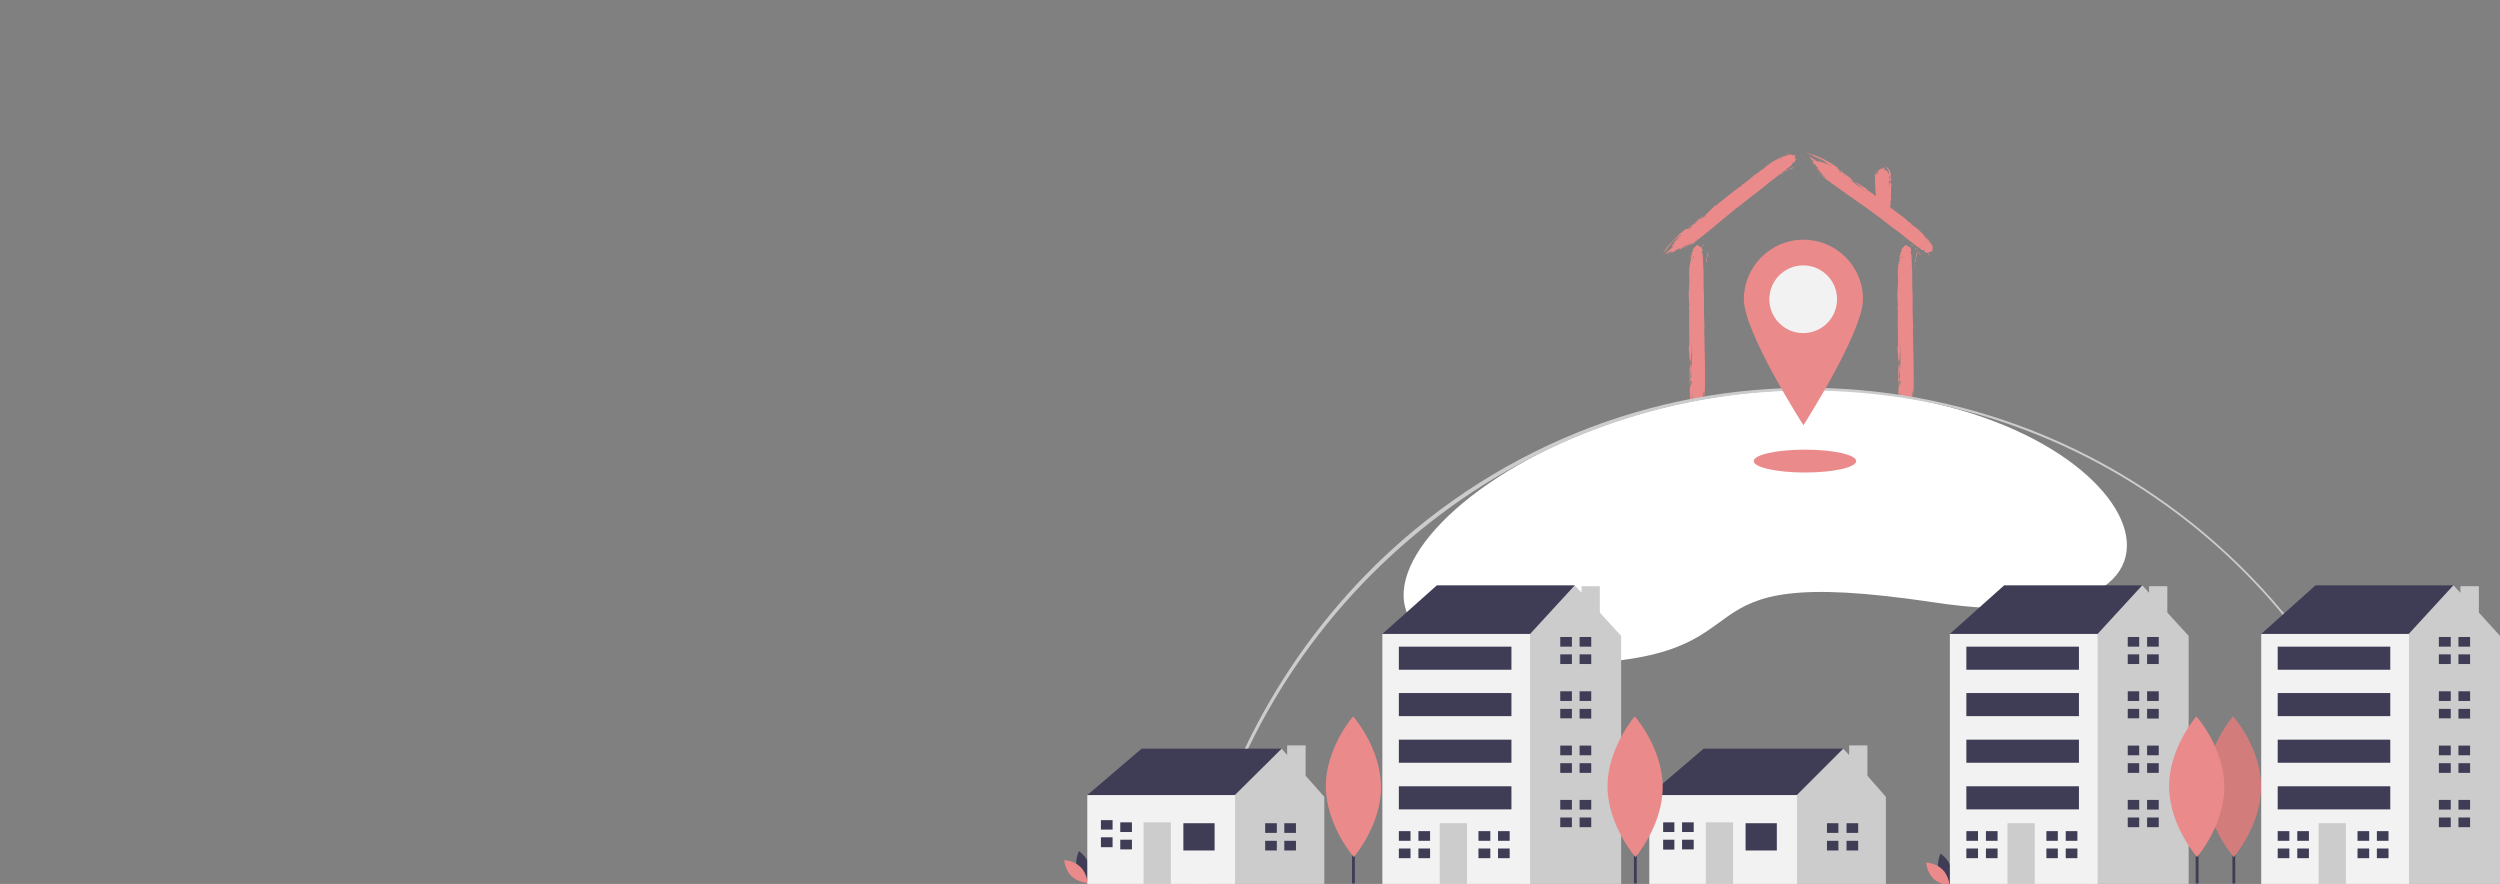 <?xml version="1.0" encoding="utf-8"?>
<!-- Generator: Adobe Illustrator 19.0.0, SVG Export Plug-In . SVG Version: 6.00 Build 0)  -->
<svg version="1.1" id="a8904fed-7223-4ff2-9071-b444910320a0"
	 xmlns="http://www.w3.org/2000/svg" xmlns:xlink="http://www.w3.org/1999/xlink" x="0px" y="0px" viewBox="319 50 1137 402"
	 style="enable-background:new 319 50 1137 402;" xml:space="preserve">
<rect x="319" y="50" width="1137" height="402" fill="#808080" stroke="none"/>
<style type="text/css">
	.st0{fill:#EA8A8A;}
	.st1{fill:#FFFFFF;}
	.st2{fill:#CCCCCC;}
	.st3{fill:#3F3D56;}
	.st4{opacity:0.1;enable-background:new    ;}
	.st5{fill:#F2F2F2;}
	.st6{fill:none;stroke:#000000;stroke-miterlimit:10;}
</style>
<g>
	<g>
		<g>
			<path class="st0" d="M1189,233.1c0.2-0.1,0.2-0.4,0.2-0.5C1188.9,232.5,1189.2,232.9,1189,233.1z M1188.9,161.6
				c-0.1,0.2-0.1,0.3-0.3,0.3c-0.2-0.2-0.2-0.4-0.3-0.7C1188.6,161,1188.5,161.6,1188.9,161.6z M1188.5,234.5
				c-0.2,0.1-0.1,0.5-0.3,0.5c0.2-0.3,0.1-0.6,0.2-0.8C1188.5,234.2,1188.5,234.5,1188.5,234.5z M1187.4,241.6
				c0.2,0.6-0.2,1.4-0.2,1.9C1187.1,242.9,1187.4,242.3,1187.4,241.6z M1187.1,244.9c-0.2-0.5,0-1.8,0-0.6
				C1187.1,244.4,1187.1,244.7,1187.1,244.9z M1185.4,237.1c0.2,0.1,0.1,0.7,0,0.8C1185.3,237.7,1185.3,237.5,1185.4,237.1z
				 M1185.3,240.2c-0.2,0.1-0.2-0.2-0.2-0.5C1185.2,239.9,1185.3,240,1185.3,240.2z M1185,235.3c-0.2,0,0.1-0.5-0.2-0.5
				C1185,234.4,1185.1,235.2,1185,235.3z M1183.1,223.6c-0.3-0.1-0.2-0.9-0.1-1.1C1183.1,222.8,1183.2,223.2,1183.1,223.6z
				 M1191.1,176.6c-0.2-0.2-0.1-0.5-0.2-0.8C1191,176,1191.1,176.2,1191.1,176.6z M1190,168.5L1190,168.5c-0.2,1.5-0.1,3.6-0.2,4.7
				c0-2.2-0.1-4.4,0.4-6c0.2-0.9,0.7-1.7,0.2-2.6c0.2,0.1,0.5,0.5,0.5,0.7c0.2,0.9-0.7,1.8-0.7,2.7c0,0.5,0.2,0.6,0.2,1.2
				C1190.1,169,1190.1,168.8,1190,168.5z M1188.5,234c-0.3,0-0.1-0.4-0.1-0.5c-0.1,0.2-0.3,0.2-0.2,0.5c-0.1-0.2-0.2-0.2-0.2-0.4
				c-0.4,0.9-0.2,1.2-0.3,1.9c-0.1,0-0.1-0.2-0.2-0.2c-0.2,0.6-0.2,1.7-0.1,2.6c-0.2,0-0.2-0.2-0.2-0.5c-0.2,0.1-0.1,0.9-0.3,0.5
				c0,0.6,0.2,0.5,0.1,1.2c-0.2-0.6-0.3-0.8-0.3-1.6c-0.1,0.1-0.1,0.3-0.2,0.5c-0.2-0.2,0.1-0.4,0-0.6c-0.3,1.1-0.3,2.3-0.3,3.6
				c-0.1-0.4-0.2-1.1-0.2-1.8c-0.2,0.5-0.2,1.2-0.2,1.7c-0.2-0.5-0.2,0.1-0.2,0.4c-0.1-2.9-0.2-3.8-0.3-7c0,0.5-0.1,0.9,0,1.4
				c0,0.2-0.2,0.3-0.2,0.1c-0.1,0.1,0.2,0.5-0.1,0.5c-0.5-0.4-0.2-1.6-0.5-2.3c-0.1,0.1-0.1,0.3-0.3,0.2c0,0.4,0.3-0.2,0.2,0.5
				c-0.5-0.5-0.2-1.3-0.3-1.7c0-0.5-0.2-0.9-0.1-1.6c-0.3,0.4-0.1,1.4-0.2,2c-0.1,0.2-0.1-0.1-0.1-0.2c-0.1-1.2-0.2-3.3-0.2-4.4
				c-0.3,0.5-0.1,1-0.1,1.8c-0.1,0-0.1-0.2-0.1-0.3c-0.2,1.2,0,3.6,0.2,5.1c0.1,0.5,0.2,0.8,0.3,1.2c0,0.4,0,1.3,0.3,1.6
				c-0.2,0.5,0,0.8,0.2,1.2c-0.2,0-0.2-0.2-0.2,0c-0.1,0.3,0.2,0.2,0.3,0.3c-0.1,0.2-0.3,0.5-0.1,0.7c-0.3-0.1,0,0.6,0.1,1.2
				c0.1-0.2,0.1-0.5,0.2-0.6c0.2,0.9,0,1.6,0,2.7c-0.2-0.6,0-1.7,0-2.5c-0.2,0.1-0.2,0.6-0.2,1c-1.3-3.9-2.1-11-2-16.2
				c0.4,0,0.5-1.1,0.5-1.8c0.2,0.2,0.2,0.1,0.4,0.3c-0.1,0.2,0.1,0.5,0,0.9c0.2-0.4,0-1.6,0.1-2.3c-0.2,0,0,0.3-0.1,0.5
				s-0.1-0.7-0.2-0.9c-0.2,0.6-0.1,0.9-0.1,1.5c-0.4-0.2,0.1-1.7-0.2-2.3c0.1-0.3,0.2,0.1,0.2,0.3c0.1-0.9,0.2-1.8,0.1-2.6
				c-0.1,0.3-0.1,1.1-0.1,1.9c-0.3-0.5,0.1-1.6-0.1-2.6c0.2-0.1,0.2,0.2,0.2,0.5c0.2-0.2,0-0.6-0.2-0.6c0.1-0.3,0.1-0.6-0.1-0.9
				c0.2,1.4-0.4,2.8-0.2,4.1c0.1,0,0.1-0.2,0.1-0.4c0.2,0.2,0,1,0.1,1.7c-0.1-0.1-0.1-0.2-0.2-0.3c-0.2,0.5,0.1,1.6-0.2,2.3
				c-0.1-3.4-0.2-6.8,0.2-10.2c0.3,0.5,0.1,1.6,0.3,2.3c0.1-0.3,0.1-1.5,0.1-1.9c0.3,0.5-0.1,1.8,0.2,2.7c0.2-4.1,0.2-7.6-0.1-12.1
				c-0.1,1.8,0.1,3,0.1,4.5c-0.1-0.1-0.2-0.2-0.2-0.3c-0.1,0.9,0.1,2.9-0.1,3.9c-0.2-0.1,0-0.5-0.1-0.7c-0.1,0.5-0.2,0.9-0.2,1.6
				c-0.4-2.3-0.4-4.8-0.7-7.3c0.1-0.1,0.1-0.3,0.3-0.2c0.1-5.6-0.3-11.5,0-16.4c0-0.2-0.2-0.2-0.2-0.4c0.4-2.8-0.4-6.2,0.1-9.5
				c0.2-0.9-0.2-2,0.2-2.8c-0.2-2.6-0.4-6.7,0.3-8.7v-0.7c0.2-0.2,0.3-0.3,0.4-0.5c-0.3-0.5,0-1.2,0.2-1.9c-0.1-0.2-0.2-0.2-0.3-0.2
				c0.2,0.4,0,0.2,0,0.8c-0.1,0.1-0.1-0.7-0.2-1c0.2,0.2,0.4-0.2,0.4,0.2c0.2-0.5,0.3-1.2,0.2-2c0.2,0.1,0,0.2,0.2,0.4
				c0.2-0.5,0.5-0.8,0.2-1.5c0.5,0.2,0.5-1.3,1.2-1c0.2,0,0-0.3,0.1-0.5c0.3,0.2,0.5-0.7,1.1-0.5c0,0.6,1,0.6,1.4,1.1
				c0.2-0.1-0.2-0.5,0.2-0.4c-0.1,0.5,0.4,1,0.5,1.5c0.1,0.5-0.2,0.7-0.3,1.1c0.3,0.9,0.6,1.3,0.5,2.3c0,0.2-0.1,0.5-0.1,0.6
				s0.2,0.3,0.2,0.3c0,0.1-0.2,0.3-0.2,0.5c0,0.3,0.3,0.5,0.3,0.7c0,0.2-0.2,0.5-0.2,0.7c0,0.5,0.2,1.1,0.2,1.7
				c0.2,3.4,0,7.7,0.2,11.5c0.1,1,0.1,2.2,0.1,3.2c-0.1,4.2,0,8.4,0.2,12.7c0,0.2-0.1,1-0.1,1.6c0.2,8.1,0.5,18.8,0.3,27.7
				c-0.2,0.1-0.1,0.3-0.2,0.1c0,0.2,0.1,0.2,0.2,0.2c-0.1,0.5-0.2,0.5-0.2,0.9c-0.2,1-0.2,2.7-0.6,3.2c0.2-1.6,0.5-3.4,0.5-5
				c-0.5,1-0.3,2.8-0.9,3.6c0.2,0.5-0.2,0.9,0.1,1.2C1188.3,232.2,1188.7,233.5,1188.5,234z M1186.1,240v-0.9
				C1185.9,238.9,1186.1,240,1186.1,240z M1185.4,235c0.2,0.3-0.1,0.5,0.2,0.5C1185.5,235.3,1185.7,235,1185.4,235z M1189.8,224.7
				c0-0.5-0.2-0.5,0-0.7C1189.5,223.9,1189.6,224.7,1189.8,224.7z M1189.8,225.8c-0.1-0.2,0.1-0.5-0.1-0.6
				C1189.6,225.2,1189.6,225.7,1189.8,225.8z M1184,166.2c0,0.5-0.3,1.3,0.2,1.4C1184.1,167,1184.1,166.5,1184,166.2z M1188.4,235.3
				c0.1,0.2-0.2,0.2,0,0.5c-0.2,0.1-0.1-0.4-0.2-0.5C1188.4,235.4,1188.4,235.4,1188.4,235.3z M1187.8,236.8L1187.8,236.8
				c-0.2-0.1-0.2-0.5-0.2-0.7C1187.9,236.1,1187.5,236.7,1187.8,236.8z M1185.5,239.3c-0.2-0.1,0-0.5-0.2-0.6
				C1185.5,238.5,1185.5,239.1,1185.5,239.3z M1184.6,162.5c0.1,0.2-0.3,1-0.5,0.9C1184.2,163.1,1184.5,162.8,1184.6,162.5z"/>
		</g>
	</g>
	<g>
		<g>
			<path class="st0" d="M1172.3,127.8c-0.2,0-0.2,0.1-0.2,0.2C1172.4,128,1172.2,127.9,1172.3,127.8z M1171.9,146.1
				c0.1,0,0.1-0.1,0.3-0.1c0.2,0.1,0.2,0.1,0.3,0.2C1172.1,146.3,1172.3,146.1,1171.9,146.1z M1172.8,127.5c0.2,0,0.1-0.2,0.3-0.2
				C1172.9,127.4,1173,127.5,1172.8,127.5C1172.8,127.6,1172.9,127.5,1172.8,127.5z M1174.1,125.7c-0.2-0.2,0.2-0.4,0.2-0.5
				C1174.4,125.4,1174.1,125.5,1174.1,125.7z M1174.4,124.8c0.2,0.2,0,0.5,0,0.2C1174.4,124.9,1174.4,124.8,1174.4,124.8z
				 M1176.1,126.9c-0.2,0-0.1-0.2,0-0.2C1176.4,126.8,1176.2,126.9,1176.1,126.9z M1176.4,126.1c0.2,0,0.2,0.1,0.2,0.2
				C1176.4,126.2,1176.4,126.2,1176.4,126.1z M1176.6,127.3c0.2,0-0.1,0.2,0.2,0.2C1176.6,127.6,1176.5,127.4,1176.6,127.3z
				 M1178.5,130.4c0.3,0,0.2,0.2,0.1,0.3C1178.5,130.6,1178.4,130.5,1178.5,130.4z M1169.6,142.1c0.2,0.1,0.1,0.2,0.2,0.2
				C1169.7,142.3,1169.6,142.3,1169.6,142.1z M1170.7,144.2C1170.8,144.2,1170.8,144.2,1170.7,144.2c0.2-0.4,0.1-0.9,0.3-1.2
				c0,0.5,0.1,1.1-0.5,1.6c-0.2,0.2-0.8,0.5-0.2,0.6c-0.2,0-0.5-0.2-0.5-0.2c-0.2-0.2,0.8-0.5,0.8-0.6s-0.2-0.2-0.2-0.3
				C1170.6,144.1,1170.6,144.1,1170.7,144.2z M1172.8,127.6c0.3,0,0.1,0.1,0.1,0.2c0.1,0,0.3-0.1,0.2-0.2c0.1,0.1,0.2,0.1,0.2,0.1
				c0.4-0.2,0.2-0.3,0.3-0.5c0.1,0,0.1,0.1,0.2,0.1c0.2-0.2,0.2-0.5,0.1-0.6c0.2,0,0.2,0.1,0.2,0.2c0.2,0,0.1-0.2,0.3-0.1
				c0-0.2-0.2-0.2-0.1-0.3c0.2,0.2,0.3,0.2,0.3,0.4c0.1,0,0.1-0.1,0.2-0.1c0.2,0.1-0.1,0.1,0,0.2c0.3-0.3,0.3-0.5,0.4-0.9
				c0.1,0.1,0.2,0.3,0.2,0.5c0.2-0.1,0.2-0.3,0.2-0.5c0.2,0.2,0.2,0,0.2-0.1c0.1,0.7,0.2,1,0.2,1.8c0-0.2,0.1-0.2,0-0.4
				c0-0.1,0.2-0.1,0.2,0c0.1,0-0.2-0.2,0.1-0.2c0.5,0.1,0.2,0.5,0.5,0.5c0.1,0,0.1-0.1,0.3,0c0-0.1-0.3,0-0.2-0.2
				c0.5,0.2,0.2,0.3,0.3,0.5c0,0.2,0.2,0.2,0.1,0.5c0.3-0.1,0.1-0.4,0.2-0.5c0.1,0,0.1,0,0.1,0.1c0.1,0.3,0.2,0.9,0.2,1.1
				c0.3-0.1,0.1-0.3,0.1-0.5c0.1,0,0.1,0.1,0.1,0.1c0.2-0.3,0-0.9-0.2-1.3c-0.1-0.2-0.2-0.2-0.3-0.3c0-0.1,0-0.3-0.3-0.5
				c0.2-0.2,0-0.2-0.2-0.3c0.2,0,0.2,0.1,0.2,0c0.1-0.1-0.2-0.1-0.3-0.1c0.1,0,0.3-0.2,0.1-0.2c0.3,0,0-0.2-0.1-0.3
				c-0.1,0.1-0.1,0.2-0.2,0.2c-0.2-0.2,0-0.5,0-0.6c0.2,0.2,0,0.5,0,0.6c0.2,0,0.2-0.2,0.2-0.2c1.4,1,2.2,2.9,2,4.2
				c-0.4,0-0.5,0.3-0.5,0.5c-0.2-0.1-0.2,0-0.4-0.1c0.1,0-0.1-0.2,0-0.2c-0.2,0.1,0,0.5-0.1,0.5c0.2,0,0-0.1,0.1-0.1
				c0.1,0,0.1,0.2,0.2,0.2c0.2-0.2,0.1-0.2,0.1-0.4c0.4,0.1-0.1,0.5,0.2,0.5c-0.1,0.1-0.2,0-0.2-0.1c-0.1,0.2-0.2,0.5-0.1,0.6
				c0.1-0.1,0.1-0.3,0.1-0.5c0.3,0.2-0.1,0.5,0.1,0.6c-0.2,0-0.2-0.1-0.2-0.2c-0.2,0.1,0,0.2,0.2,0.2c-0.1,0.1-0.1,0.2,0.1,0.2
				c-0.2-0.4,0.5-0.7,0.3-1c-0.1,0-0.1,0.1-0.1,0.1c-0.2-0.1,0-0.3-0.1-0.5c0.1,0,0.1,0.1,0.2,0.1c0.2-0.2-0.1-0.5,0.2-0.5
				c0.1,0.9,0.2,1.7-0.2,2.7c-0.3-0.2-0.1-0.5-0.3-0.5c-0.1,0.1-0.1,0.4-0.1,0.5c-0.3-0.2,0.1-0.5-0.2-0.6c-0.2,1-0.2,1.9,0,3
				c0.1-0.5-0.1-0.8-0.1-1.2c0.1,0,0.2,0.1,0.2,0.1c0.1-0.2-0.1-0.7,0.1-1c0.2,0,0,0.2,0.1,0.2c0.1-0.1,0.2-0.2,0.2-0.4
				c0.4,0.5,0.4,1.3,0.7,1.9c-0.1,0-0.1,0.1-0.3,0c-0.2,1.5,0.2,2.9-0.2,4.1c0,0.1,0.2,0.1,0.2,0.1c-0.5,0.7,0.4,1.6-0.2,2.4
				c-0.2,0.2,0.2,0.5-0.2,0.7c0.2,0.6,0.4,1.7-0.4,2.2v0.2c-0.2,0.1-0.3,0.1-0.4,0.2c0.3,0.2,0,0.3-0.2,0.5c0.3,0,0.4,0,0.5,0
				c-0.2-0.1,0-0.1,0-0.2c0.1,0,0.1,0.2,0.2,0.3c-0.2-0.1-0.4,0.1-0.4,0c-0.2,0.2-0.3,0.3-0.2,0.5c-0.2,0,0-0.1-0.2-0.1
				c-0.2,0.2-0.5,0.2-0.2,0.4c-0.5-0.1-0.5,0.3-1.3,0.2c-0.2,0,0,0.1-0.1,0.1c-0.3-0.1-0.5,0.2-1.2,0.1c0-0.2-1.1-0.2-1.5-0.3
				c-0.2,0,0.2,0.2-0.2,0.1c0.1-0.2-0.4-0.3-0.5-0.4c-0.1-0.2,0.2-0.2,0.3-0.3c-0.3-0.2-0.6-0.4-0.5-0.5c0-0.1,0.1-0.1,0.1-0.2
				c0-0.1-0.2-0.1-0.2-0.1l0.2-0.1c0-0.1-0.3-0.2-0.3-0.2c0-0.1,0.2-0.2,0.2-0.2c0-0.2-0.2-0.3-0.2-0.5c-0.2-0.9,0.1-2-0.1-2.9
				c-0.1-0.3-0.1-0.5-0.1-0.8c0.2-1.1,0.1-2.1-0.1-3.2c0-0.1,0.1-0.3,0.1-0.5c-0.2-2-0.5-4.8-0.1-7c0.2,0,0.1-0.1,0.2,0
				c0-0.1-0.1-0.1-0.2-0.1c0.1-0.1,0.2-0.1,0.2-0.2c0.2-0.2,0.2-0.6,0.7-0.8c-0.2,0.5-0.6,0.8-0.6,1.3c0.5-0.2,0.4-0.7,1-0.9
				c-0.2-0.2,0.2-0.2-0.1-0.3C1173.1,128,1172.6,127.7,1172.8,127.6z M1175.5,126.1v0.2C1175.6,126.4,1175.5,126.1,1175.5,126.1z
				 M1176.1,127.4c-0.2-0.1,0.1-0.1-0.2-0.2C1176,127.3,1175.8,127.4,1176.1,127.4z M1171.3,129.9c0,0.2,0.2,0.2,0,0.2
				C1171.7,130.2,1171.6,129.9,1171.3,129.9z M1171.4,129.7c0.1,0.1-0.1,0.2,0.1,0.2S1171.6,129.7,1171.4,129.7z M1177.1,145.1
				c0-0.2,0.3-0.3-0.2-0.4C1177,144.8,1177,145,1177.1,145.1z M1173,127.2c-0.1-0.1,0.2-0.1,0-0.2c0.2,0,0.1,0.1,0.2,0.2
				C1173.1,127.2,1173,127.2,1173,127.2z M1173.6,126.9C1173.5,126.9,1173.6,126.9,1173.6,126.9c0.2,0.1,0.2,0.2,0.2,0.2
				C1173.5,127,1173.9,126.9,1173.6,126.9z M1176.1,126.3c0.2,0,0,0.2,0.2,0.2C1176,126.6,1176.1,126.4,1176.1,126.3z M1176.5,146
				c-0.1-0.1,0.3-0.2,0.5-0.2C1176.7,145.9,1176.6,145.9,1176.5,146z"/>
		</g>
	</g>
	<g>
		<g>
			<path class="st0" d="M1094,233.1c0.2-0.1,0.2-0.4,0.2-0.5C1094,232.5,1094.2,232.9,1094,233.1z M1093.8,161.6
				c0,0.2-0.1,0.3-0.2,0.3c-0.2-0.2-0.2-0.4-0.3-0.7C1093.7,161,1093.6,161.6,1093.8,161.6z M1093.7,234.5c-0.2,0.1-0.1,0.5-0.3,0.5
				c0.2-0.3,0.1-0.6,0.2-0.8C1093.7,234.2,1093.6,234.5,1093.7,234.5z M1092.5,241.6c0.2,0.6-0.2,1.4-0.2,1.9
				C1092.2,242.9,1092.5,242.3,1092.5,241.6z M1092.2,244.9c-0.2-0.5,0-1.8,0-0.6C1092.2,244.4,1092.2,244.7,1092.2,244.9z
				 M1090.5,237.1c0.2,0.1,0.1,0.7,0,0.8C1090.4,237.7,1090.5,237.5,1090.5,237.1z M1090.4,240.2c-0.2,0.1-0.2-0.2-0.2-0.5
				C1090.3,239.9,1090.4,240,1090.4,240.2z M1090,235.3c-0.2,0,0.1-0.5-0.2-0.5C1090,234.4,1090.1,235.2,1090,235.3z M1088.3,223.6
				c-0.3-0.1-0.2-0.9-0.1-1.1C1088.3,222.8,1088.3,223.2,1088.3,223.6z M1096.1,176.6c-0.2-0.2-0.2-0.5-0.2-0.8
				C1096.1,176,1096.1,176.2,1096.1,176.6z M1095,168.5L1095,168.5c-0.2,1.5-0.1,3.6-0.2,4.7c0-2.2-0.1-4.4,0.4-6
				c0.2-0.9,0.7-1.7,0.2-2.6c0.2,0.1,0.5,0.5,0.5,0.7c0.2,0.9-0.7,1.8-0.7,2.7c0,0.5,0.2,0.6,0.2,1.2
				C1095.1,169,1095.1,168.8,1095,168.5z M1093.6,234c-0.3,0-0.1-0.4-0.1-0.5c-0.1,0.2-0.3,0.2-0.2,0.5c-0.1-0.2-0.2-0.2-0.2-0.4
				c-0.4,0.9-0.2,1.2-0.3,1.9c-0.1,0-0.1-0.2-0.2-0.2c-0.2,0.6-0.2,1.7-0.1,2.6c-0.2,0-0.2-0.2-0.2-0.5c-0.2,0.1-0.1,0.9-0.3,0.5
				c0,0.6,0.2,0.5,0.1,1.2c-0.2-0.6-0.3-0.8-0.3-1.6c-0.1,0.1-0.1,0.3-0.2,0.5c-0.2-0.2,0.1-0.4,0-0.6c-0.3,1.1-0.3,2.3-0.3,3.6
				c-0.1-0.4-0.2-1.1-0.2-1.8c-0.2,0.5-0.2,1.2-0.2,1.7c-0.2-0.5-0.2,0.1-0.2,0.4c-0.1-2.9-0.2-3.8-0.3-7c0,0.5-0.1,0.9,0,1.4
				c0,0.2-0.2,0.3-0.2,0.1c-0.1,0.1,0.2,0.5-0.1,0.5c-0.5-0.4-0.2-1.6-0.5-2.3c-0.1,0.1-0.1,0.3-0.3,0.2c0,0.4,0.3-0.2,0.2,0.5
				c-0.5-0.5-0.2-1.3-0.3-1.7c0-0.5-0.2-0.9-0.1-1.6c-0.3,0.4-0.1,1.4-0.2,2c-0.1,0.2-0.1-0.1-0.1-0.2c-0.1-1.2-0.2-3.3-0.2-4.4
				c-0.3,0.5-0.1,1-0.1,1.8c-0.1,0-0.1-0.2-0.1-0.3c-0.2,1.2,0,3.6,0.2,5.1c0.1,0.5,0.2,0.8,0.3,1.2c0,0.4,0,1.3,0.3,1.6
				c-0.2,0.5,0,0.8,0.2,1.2c-0.2,0-0.2-0.2-0.2,0c-0.1,0.3,0.2,0.2,0.3,0.3c-0.1,0.2-0.3,0.5-0.1,0.7c-0.3-0.1,0,0.6,0.1,1.2
				c0.1-0.2,0.1-0.5,0.2-0.6c0.2,0.9,0,1.6,0,2.7c-0.2-0.6,0-1.7,0-2.5c-0.2,0.1-0.2,0.6-0.2,1c-1.3-3.9-2.1-11-2-16.2
				c0.4,0,0.5-1.1,0.5-1.8c0.2,0.2,0.2,0.1,0.4,0.3c-0.1,0.2,0.1,0.5,0,0.9c0.2-0.4,0-1.6,0.1-2.3c-0.2,0,0,0.3-0.1,0.5
				s-0.1-0.7-0.2-0.9c-0.2,0.6-0.1,0.9-0.1,1.5c-0.4-0.2,0.1-1.7-0.2-2.3c0.1-0.3,0.2,0.1,0.2,0.3c0.1-0.9,0.2-1.8,0.1-2.6
				c-0.1,0.3-0.1,1.1-0.1,1.9c-0.3-0.5,0.1-1.6-0.1-2.6c0.2-0.1,0.2,0.2,0.2,0.5c0.2-0.2,0-0.6-0.2-0.6c0.1-0.3,0.1-0.6-0.1-0.9
				c0.2,1.4-0.4,2.8-0.2,4.1c0.1,0,0.1-0.2,0.1-0.4c0.2,0.2,0,1,0.1,1.7c-0.1-0.1-0.1-0.2-0.2-0.3c-0.2,0.5,0.1,1.6-0.2,2.3
				c-0.1-3.4-0.2-6.8,0.2-10.2c0.3,0.5,0.1,1.6,0.3,2.3c0.1-0.3,0.1-1.5,0.1-1.9c0.3,0.5-0.1,1.8,0.2,2.7c0.2-4.1,0.2-7.6-0.1-12.1
				c-0.1,1.8,0.1,3,0.1,4.5c-0.1-0.1-0.2-0.2-0.2-0.3c-0.1,0.9,0.1,2.9-0.1,3.9c-0.2-0.1,0-0.5-0.1-0.7c-0.1,0.5-0.2,0.9-0.2,1.6
				c-0.4-2.3-0.4-4.8-0.7-7.3c0.1-0.1,0.1-0.3,0.3-0.2c0.1-5.6-0.3-11.5,0-16.4c0-0.2-0.2-0.2-0.2-0.4c0.4-2.8-0.4-6.2,0.1-9.5
				c0.2-0.9-0.2-2,0.2-2.8c-0.2-2.6-0.4-6.7,0.3-8.7v-0.7c0.2-0.2,0.3-0.3,0.4-0.5c-0.3-0.5,0-1.2,0.2-1.9c-0.1-0.2-0.2-0.2-0.3-0.2
				c0.2,0.4,0,0.2,0,0.8c-0.1,0.1-0.1-0.7-0.2-1c0.2,0.2,0.4-0.2,0.4,0.2c0.2-0.5,0.3-1.2,0.2-2c0.2,0.1,0,0.2,0.2,0.4
				c0.2-0.5,0.5-0.8,0.2-1.5c0.5,0.2,0.5-1.3,1.2-1c0.2,0,0-0.3,0.1-0.5c0.3,0.2,0.5-0.7,1.1-0.5c0,0.6,1,0.6,1.4,1.1
				c0.2-0.1-0.2-0.5,0.2-0.4c-0.1,0.5,0.4,1,0.5,1.5c0.1,0.5-0.2,0.7-0.3,1.1c0.3,0.9,0.6,1.3,0.5,2.3c0,0.2-0.1,0.5-0.1,0.6
				s0.2,0.3,0.2,0.3c0,0.1-0.2,0.3-0.2,0.5c0,0.3,0.3,0.5,0.3,0.7c0,0.2-0.2,0.5-0.2,0.7c0,0.5,0.2,1.1,0.2,1.7
				c0.2,3.4,0,7.7,0.2,11.5c0.1,1,0.1,2.2,0.1,3.2c-0.1,4.2,0,8.4,0.2,12.7c0,0.2-0.1,1-0.1,1.6c0.2,8.1,0.5,18.8,0.3,27.7
				c-0.2,0.1-0.1,0.3-0.2,0.1c0,0.2,0.1,0.2,0.2,0.2c-0.1,0.5-0.2,0.5-0.2,0.9c-0.2,1-0.2,2.7-0.6,3.2c0.2-1.6,0.5-3.4,0.5-5
				c-0.5,1-0.3,2.8-0.9,3.6c0.2,0.5-0.2,0.9,0.1,1.2C1093.3,232.2,1093.7,233.5,1093.6,234z M1091.1,240v-0.9
				C1090.9,238.9,1091.1,240,1091.1,240z M1090.5,235c0.2,0.3-0.1,0.5,0.2,0.5C1090.5,235.3,1090.8,235,1090.5,235z M1094.8,224.7
				c0-0.5-0.2-0.5,0-0.7C1094.6,223.9,1094.8,224.7,1094.8,224.7z M1094.8,225.8c-0.1-0.2,0.1-0.5-0.1-0.6
				C1094.7,225.2,1094.8,225.7,1094.8,225.8z M1089,166.2c0,0.5-0.3,1.3,0.2,1.4C1089.2,167,1089.2,166.5,1089,166.2z M1093.5,235.3
				c0.1,0.2-0.2,0.2,0,0.5c-0.2,0.1-0.1-0.4-0.2-0.5C1093.4,235.4,1093.5,235.4,1093.5,235.3z M1092.8,236.8
				C1092.9,236.8,1092.8,236.8,1092.8,236.8c-0.2-0.1-0.2-0.5-0.2-0.7C1092.9,236.1,1092.6,236.7,1092.8,236.8z M1090.5,239.3
				c-0.2-0.1,0-0.5-0.2-0.6C1090.5,238.5,1090.5,239.1,1090.5,239.3z M1089.6,162.5c0.1,0.2-0.3,1-0.5,0.9
				C1089.3,163.1,1089.5,162.8,1089.6,162.5z"/>
		</g>
	</g>
	<g>
		<g>
			<path class="st0" d="M1084,163.3c0.2,0.2,0.4-0.1,0.5-0.2C1084.3,162.9,1084.3,163.4,1084,163.3z M1135.9,122.7
				c-0.2,0-0.3,0.2-0.4,0c0.1-0.2,0.2-0.4,0.4-0.6C1136.3,122.3,1135.7,122.5,1135.9,122.7z M1082.7,163.8c-0.2-0.2-0.5,0.2-0.5,0.1
				c0.3-0.2,0.5-0.4,0.6-0.4C1082.9,163.5,1082.6,163.7,1082.7,163.8z M1076.8,167c-0.3,0.5-1.2,0.7-1.4,1.1
				C1075.7,167.7,1076.4,167.5,1076.8,167z M1074.3,168.8c0.3-0.5,1.3-1.1,0.5-0.4C1074.6,168.5,1074.4,168.8,1074.3,168.8z
				 M1078.8,162.9c0,0.2-0.5,0.5-0.5,0.5C1078.3,163.2,1078.6,163.1,1078.8,162.9z M1076.5,164.7c-0.2-0.2,0-0.3,0.2-0.4
				C1076.7,164.4,1076.6,164.5,1076.5,164.7z M1079.8,161.4c-0.1-0.2,0.5-0.3,0.3-0.5C1080.4,160.9,1079.9,161.5,1079.8,161.4z
				 M1087.1,153.3c-0.2-0.3,0.5-0.6,0.7-0.6C1087.5,152.8,1087.3,153,1087.1,153.3z M1126.2,132.8c0-0.2,0.4-0.5,0.5-0.5
				C1126.6,132.4,1126.5,132.6,1126.2,132.8z M1131.6,127.5C1131.6,127.4,1131.5,127.4,1131.6,127.5c-1.2,0.6-2.7,1.9-3.5,2.3
				c1.6-1.3,3.2-2.5,4.7-3c0.9-0.4,1.7-0.4,2-1.3c0,0.2-0.1,0.5-0.3,0.9c-0.5,0.5-1.8,0.4-2.5,0.9c-0.5,0.3-0.4,0.5-0.8,0.7
				C1131.2,127.9,1131.4,127.7,1131.6,127.5z M1083,163.5c-0.2-0.2,0.3-0.2,0.3-0.4c-0.2,0-0.3,0-0.5,0.2c0.1-0.2,0-0.2,0.2-0.4
				c-0.9,0.2-0.9,0.5-1.6,0.9c0-0.1,0.2-0.2,0.1-0.2c-0.5,0.3-1.5,0.9-1.9,1.4c-0.1-0.2,0.1-0.2,0.2-0.4c-0.2-0.2-0.6,0.5-0.5,0
				c-0.5,0.5-0.3,0.5-0.8,0.7c0.4-0.5,0.4-0.7,0.9-1.1c-0.2-0.1-0.3,0.2-0.5,0.2c0-0.2,0.4-0.2,0.5-0.4c-0.9,0.5-1.8,1.1-2.7,1.8
				c0.2-0.2,0.7-0.8,1.3-1.2c-0.5,0.2-0.9,0.6-1.4,0.9c0.3-0.5-0.2-0.1-0.5,0.1c2-1.7,2.7-2.3,4.8-4.3c-0.5,0.3-0.7,0.5-1,0.8
				c-0.1,0.1-0.4,0.1-0.2-0.2c-0.1-0.1-0.2,0.4-0.5,0.3c0-0.5,1.1-1.2,1.4-1.7c-0.1-0.1-0.2,0.1-0.3-0.1c-0.3,0.2,0.3,0.1-0.2,0.4
				c0-0.6,0.6-0.9,1.1-1.3c0.4-0.3,0.6-0.6,1.1-1c-0.5,0-1,0.7-1.6,1.1c-0.2,0.1,0-0.1,0.1-0.2c0.8-0.7,2.3-2,3-2.7
				c-0.5,0-0.7,0.5-1.3,0.9c0-0.1,0.1-0.2,0.2-0.2c-0.9,0.5-2.7,2-3.6,3.2c-0.2,0.3-0.5,0.6-0.6,0.9c-0.3,0.2-0.9,0.7-0.9,1.3
				c-0.5,0.2-0.5,0.5-0.7,0.8c-0.1-0.1,0-0.2-0.1-0.2c-0.3,0.2,0,0.2,0,0.4c-0.2,0.1-0.5,0.2-0.5,0.4c-0.2-0.3-0.5,0.4-0.8,0.7
				c0.2,0,0.5-0.3,0.6-0.2c-0.5,0.6-1.2,0.9-1.8,1.6c0.4-0.5,1.2-1,1.7-1.5c-0.2-0.2-0.5,0.3-0.8,0.5c2-3.4,6.5-8.1,10.4-11.1
				c0.2,0.3,1.1-0.2,1.6-0.6c-0.1,0.2,0.1,0.2,0.1,0.5c-0.2,0-0.3,0.4-0.6,0.5c0.4-0.1,1.1-0.9,1.7-1.3c-0.1-0.2-0.3,0.2-0.4,0.2
				c-0.2,0,0.5-0.5,0.5-0.6c-0.5,0.2-0.7,0.5-1.1,0.8c-0.2-0.4,1.3-0.9,1.6-1.5c0.3-0.2,0,0.2-0.2,0.2c0.6-0.5,1.5-0.9,1.9-1.4
				c-0.2,0.1-0.8,0.5-1.4,1.1c0.2-0.5,1.3-0.9,1.7-1.6c0.2,0.2,0,0.3-0.2,0.4c0.3,0,0.5-0.4,0.4-0.5c0.3-0.2,0.5-0.4,0.5-0.5
				c-0.9,0.9-2.3,1.4-3.1,2.3c0.1,0.1,0.2-0.1,0.3-0.2c0.1,0.3-0.7,0.5-1.2,1c0-0.1,0.1-0.2,0.2-0.2c-0.5,0.2-1.2,1-1.7,1.3
				c2.5-2,4.8-4.1,7.5-5.9c-0.2,0.5-1.1,1-1.5,1.6c0.3-0.2,1.2-0.8,1.4-1.1c-0.2,0.5-1.3,0.9-1.8,1.6c3.1-2.3,5.6-4.2,8.8-7
				c-1.4,1.2-2.2,2-3.2,2.8c0-0.1,0-0.2,0.2-0.2c-0.7,0.5-2,1.7-2.8,2.2c0-0.2,0.3-0.4,0.5-0.5c-0.4,0.2-0.7,0.5-1.3,0.8
				c1.5-1.6,3.2-3,4.8-4.8c0.1,0.1,0.3-0.2,0.3,0.1c4.1-3.2,8.2-6.8,12-9.3c0.2-0.1,0.1-0.2,0.2-0.4c2.3-1.3,4.5-3.8,7-5.3
				c0.8-0.5,1.4-1.4,2.2-1.5c1.7-1.6,4.8-4.1,6.6-4.6l0.5-0.5c0.2,0,0.4,0.1,0.6,0c0.2-0.5,0.9-0.6,1.6-0.9c0.1-0.1,0.1-0.2-0.1-0.3
				c0,0.4-0.2,0.1-0.5,0.5c-0.1,0,0.5-0.5,0.6-0.6c-0.1,0.2,0.4,0.2,0.2,0.5c0.5-0.1,1-0.4,1.6-0.9c0,0.2-0.2,0.1-0.2,0.3
				c0.5-0.2,0.9-0.1,1.3-0.5c0.2,0.5,1.1-0.4,1.5,0.4c0.1,0.2,0.3-0.2,0.4-0.2c0.2,0.4,0.8,0,0.9,0.5c-0.5,0.4,0.2,1.2,0,1.7
				c0.2,0.2,0.2-0.4,0.4-0.2c-0.5,0.3-0.5,0.8-0.7,1.3c-0.4,0.4-0.7,0.2-0.9,0.4c-0.5,0.7-0.5,1.2-1.4,1.8c-0.2,0.1-0.4,0.2-0.5,0.3
				c-0.2,0.1-0.2,0.2-0.2,0.2c-0.1,0.1-0.3,0.1-0.5,0.2c-0.2,0.2-0.2,0.5-0.4,0.6c-0.2,0.2-0.5,0.2-0.6,0.3c-0.5,0.3-0.8,0.6-1.2,1
				c-2.5,2-5.6,4.1-8.3,6.5c-0.7,0.5-1.6,1.3-2.3,1.8c-3.1,2.3-6.1,4.7-9.2,7.2c-0.1,0.1-0.7,0.5-1.3,0.9
				c-5.8,4.8-13.4,11.3-19.9,16.2c-0.2-0.1-0.2,0.1-0.2-0.2c-0.2,0.1-0.1,0.2-0.1,0.2c-0.5,0.2-0.5,0.2-0.9,0.4
				c-0.9,0.5-2,1.4-2.7,1.4c1.3-0.7,2.8-1.6,3.9-2.5c-1,0.3-2.2,1.4-3.1,1.4c-0.3,0.5-0.8,0.3-0.8,0.7
				C1084.1,162.3,1083.6,163.4,1083,163.5z M1077.2,165.1l0.6-0.5C1077.8,164.4,1077.2,165.1,1077.2,165.1z M1080.3,161.6
				c-0.2,0.2-0.4,0.2-0.3,0.5C1080.2,162,1080.5,161.9,1080.3,161.6z M1090.5,159.1c0.3-0.2,0.2-0.3,0.5-0.5
				C1090.8,158.4,1090.5,158.9,1090.5,159.1z M1089.7,159.6c0.2-0.2,0.5-0.3,0.4-0.5C1090,159.2,1089.7,159.5,1089.7,159.6z
				 M1129.7,121.4c-0.4,0.2-1.2,0.5-0.9,0.9C1129.2,121.9,1129.5,121.5,1129.7,121.4z M1082,164.1c-0.1,0.2-0.2,0-0.4,0.4
				C1081.5,164.4,1081.9,164.3,1082,164.1C1081.9,164.1,1081.9,164.2,1082,164.1z M1080.5,164.5
				C1080.5,164.6,1080.4,164.6,1080.5,164.5c0-0.2,0.2-0.3,0.5-0.5C1081.1,164.3,1080.5,164.3,1080.5,164.5z M1077.3,164.3
				c-0.1-0.2,0.4-0.4,0.4-0.5C1077.9,163.8,1077.4,164.1,1077.3,164.3z M1132.8,119.7c-0.2,0.2-0.9,0.4-0.9,0.2
				C1132.2,119.7,1132.5,119.9,1132.8,119.7z"/>
		</g>
	</g>
	<g>
		<g>
			<path class="st0" d="M1145.9,127.8c-0.1,0.2,0.2,0.3,0.2,0.5C1146.4,128,1146,128,1145.9,127.8z M1196,166.1
				c-0.1-0.2-0.2-0.2,0-0.4c0.2,0,0.5,0.1,0.6,0.2C1196.5,166.3,1196.2,165.8,1196,166.1z M1145.2,126.8c0.1-0.2-0.3-0.4-0.2-0.5
				c0.2,0.2,0.5,0.4,0.5,0.5C1145.4,126.9,1145.2,126.7,1145.2,126.8z M1140.5,122.3c-0.5-0.2-0.9-0.9-1.3-1
				C1139.7,121.4,1140,121.9,1140.5,122.3z M1138.2,120.5c0.5,0.2,1.4,0.8,0.5,0.3C1138.6,120.6,1138.4,120.5,1138.2,120.5z
				 M1145,122.8c-0.2,0.1-0.5-0.3-0.5-0.4C1144.5,122.5,1144.7,122.6,1145,122.8z M1142.7,121.2c0.1-0.2,0.2-0.1,0.5,0.1
				C1143,121.3,1142.8,121.2,1142.7,121.2z M1146.5,123.3c0.1-0.2,0.4,0.4,0.5,0.2C1147.2,123.7,1146.6,123.5,1146.5,123.3z
				 M1156.1,127.7c0.2-0.3,0.8,0.3,0.8,0.5C1156.7,128.1,1156.3,128,1156.1,127.7z M1184.5,159.3c0.2-0.1,0.5,0.3,0.7,0.3
				C1185,159.5,1184.7,159.5,1184.5,159.3z M1190.6,163.1C1190.6,163.1,1190.6,163,1190.6,163.1c-0.9-0.9-2.4-2.1-3-2.7
				c1.5,1.3,3,2.4,3.8,3.8c0.5,0.7,0.6,1.6,1.6,1.6c-0.2,0.2-0.5,0.1-0.8,0c-0.6-0.4-0.7-1.6-1.3-2.2c-0.3-0.4-0.6-0.2-0.9-0.5
				C1190.3,162.7,1190.4,163,1190.6,163.1z M1145.5,126.9c0.1-0.2,0.4,0.2,0.5,0.2c-0.1-0.2,0-0.3-0.3-0.5c0.2,0,0.2-0.2,0.4,0.1
				c-0.5-0.7-0.7-0.6-1.3-1.2c0.1-0.1,0.2,0,0.2-0.1c-0.4-0.5-1.1-1.1-1.8-1.3c0.1-0.2,0.2,0,0.5,0.2c0-0.2-0.6-0.5-0.2-0.5
				c-0.5-0.4-0.5-0.2-0.9-0.5c0.5,0.2,0.7,0.2,1.3,0.5c0-0.2-0.2-0.2-0.2-0.3c0.2-0.2,0.3,0.2,0.5,0.3c-0.6-0.7-1.6-1.4-2.5-2
				c0.3,0.1,0.9,0.5,1.5,0.8c-0.2-0.3-0.8-0.6-1.2-1c0.5,0.2,0-0.2-0.1-0.4c2.2,1.4,2.8,1.8,5.3,3.2c-0.5-0.3-0.5-0.5-1-0.6
				c-0.1,0-0.1-0.3,0-0.2c0-0.2-0.5-0.1-0.4-0.4c0.5-0.2,1.4,0.6,2,0.8c0-0.1-0.2-0.2,0-0.3c-0.3-0.2,0,0.3-0.5-0.1
				c0.5-0.2,1,0.5,1.4,0.5c0.4,0.2,0.7,0.4,1.3,0.7c-0.1-0.4-0.9-0.7-1.4-1.1c-0.1-0.2,0.1-0.1,0.2,0c0.9,0.5,2.6,1.5,3.4,2
				c-0.2-0.5-0.6-0.5-1.3-0.9c0.1-0.1,0.2,0,0.2,0.1c-0.8-0.6-2.6-1.8-3.8-2.4c-0.5-0.2-0.7-0.2-1.1-0.4c-0.3-0.2-0.9-0.6-1.4-0.5
				c-0.3-0.5-0.5-0.4-0.9-0.5c0-0.1,0.2-0.1,0.1-0.2c-0.2-0.2-0.2,0.2-0.4,0.1c-0.1-0.1-0.2-0.5-0.5-0.5c0.2-0.2-0.5-0.3-0.9-0.5
				c0.1,0.2,0.4,0.4,0.3,0.5c-0.8-0.2-1.3-0.8-2-1.3c0.5,0.2,1.3,0.8,1.8,1.2c0-0.2-0.4-0.5-0.6-0.6c3.7,0.8,9.4,3.7,13.1,6.5
				c-0.2,0.3,0.5,0.9,1,1.4c-0.2,0-0.2,0.2-0.4,0.2c-0.1-0.2-0.5-0.2-0.6-0.5c0.2,0.3,1.2,0.8,1.6,1.3c0.1-0.2-0.2-0.2-0.4-0.3
				c-0.1-0.2,0.5,0.4,0.8,0.3c-0.4-0.5-0.5-0.5-1-0.8c0.3-0.2,1.3,0.9,1.6,1.1c0.2,0.2-0.2,0.2-0.3,0c0.5,0.5,1.3,1.1,1.8,1.3
				c-0.2-0.2-0.7-0.5-1.3-1c0.5,0.1,1.2,0.9,1.9,1.3c-0.1,0.2-0.2,0.1-0.5-0.1c0,0.3,0.5,0.4,0.5,0.2c0.2,0.2,0.5,0.5,0.6,0.5
				c-1-0.6-1.8-1.6-2.9-2.3c0,0.1,0.2,0.2,0.3,0.2c-0.2,0.2-0.7-0.5-1.3-0.8c0.1,0,0.2,0,0.3,0c-0.3-0.5-1.3-0.8-1.6-1.3
				c2.5,1.6,5,3.3,7.3,5.4c-0.5-0.1-1.3-0.7-1.8-0.9c0.2,0.2,1,0.9,1.3,1c-0.6-0.1-1.3-1-2-1.3c2.9,2.3,5.4,4.1,8.8,6.3
				c-1.3-1-2.3-1.6-3.3-2.4c0.1-0.1,0.2-0.1,0.3,0c-0.6-0.5-2.1-1.5-2.7-2.1c0.2-0.1,0.5,0.3,0.5,0.4c-0.2-0.3-0.6-0.5-1.1-0.9
				c2,0.9,3.7,2.2,5.7,3.3c0,0.1,0.2,0.2,0,0.3c4,3,8.4,5.9,11.6,8.9c0.2,0.1,0.2-0.1,0.4,0.1c1.7,1.8,4.6,3.2,6.6,5.3
				c0.5,0.6,1.6,0.9,1.8,1.6c1.9,1.3,4.8,3.6,5.8,5.2l0.5,0.5c0.1,0.2-0.1,0.4,0.2,0.5c0.5,0.1,0.8,0.6,1.3,1.2c0.2,0,0.2,0,0.3-0.1
				c-0.4,0-0.2-0.2-0.5-0.5c0-0.1,0.5,0.3,0.7,0.5c-0.2,0-0.2,0.5-0.4,0.2c0.2,0.5,0.5,0.9,1.3,1.3c-0.2,0.2-0.2-0.1-0.4-0.2
				c0.2,0.4,0.2,0.9,0.8,1.1c-0.5,0.3,0.5,1-0.1,1.5c-0.1,0.1,0.2,0.2,0.2,0.3c-0.3,0.2,0.2,0.7-0.5,1c-0.5-0.4-1.1,0.4-1.6,0.5
				c-0.1,0.2,0.5,0.2,0.2,0.3c-0.4-0.5-0.9-0.4-1.3-0.4c-0.5-0.3-0.4-0.5-0.5-0.9c-0.8-0.3-1.3-0.2-2-0.9c-0.2-0.2-0.2-0.3-0.4-0.5
				c-0.2-0.1-0.3,0-0.3,0c-0.1-0.1-0.2-0.2-0.2-0.3c-0.2-0.2-0.5-0.1-0.7-0.2s-0.3-0.5-0.4-0.5c-0.4-0.4-0.8-0.5-1.3-0.9
				c-2.4-1.8-5.2-4.3-7.9-6.2c-0.7-0.5-1.6-1.2-2.2-1.6c-2.8-2.3-5.8-4.6-8.9-6.8c-0.1-0.1-0.6-0.5-1.2-0.9
				c-5.9-4.1-13.6-9.5-19.9-14.1c0-0.2-0.2-0.2,0-0.2c-0.2-0.1-0.2,0-0.2,0.1c-0.2-0.3-0.2-0.3-0.5-0.6c-0.5-0.7-1.8-1.5-2-2.1
				c1.1,0.9,2.2,2.2,3.3,3c-0.5-0.9-1.8-1.6-2-2.6c-0.5-0.2-0.5-0.5-0.9-0.5C1147,127.6,1145.7,127.3,1145.5,126.9z M1142.4,121.9
				l0.6,0.5C1143.2,122.3,1142.3,121.9,1142.4,121.9z M1146.5,123.8c-0.3,0-0.2-0.3-0.5-0.2C1146.3,123.8,1146.4,124,1146.5,123.8z
				 M1151.6,132.6c0.3,0.2,0.4,0.2,0.5,0.4C1152.2,132.8,1151.7,132.6,1151.6,132.6z M1150.8,132.2c0.2,0.1,0.4,0.4,0.5,0.3
				C1151.3,132.3,1150.9,132.1,1150.8,132.2z M1196,159.8c-0.3-0.2-0.7-0.9-1-0.7C1195.5,159.3,1195.8,159.8,1196,159.8z
				 M1144.6,126.2c-0.2,0-0.2-0.2-0.5-0.3C1144.2,125.8,1144.4,126,1144.6,126.2C1144.6,126.1,1144.5,126.1,1144.6,126.2z
				 M1143.8,124.9C1143.8,125,1143.8,124.9,1143.8,124.9c0.1-0.1,0.4,0.2,0.5,0.3C1144.3,125.5,1144.2,124.8,1143.8,124.9z
				 M1143.2,121.8c0.2-0.2,0.5,0.3,0.5,0.2C1143.8,122.3,1143.4,121.9,1143.2,121.8z M1198.2,162.4c-0.2-0.1-0.5-0.8-0.4-0.9
				C1198.1,161.8,1198.1,162.1,1198.2,162.4z"/>
		</g>
	</g>
</g>
<path class="st1" d="M1142,227.3c150.9,0,205.3,119.1,56.1,96.6c-127.5-19.2-64.6,26.8-169.6,28.1
	C877.7,353.9,991.1,227.3,1142,227.3z"/>
<title>best place</title>
<path class="st2" d="M864.9,453.5l-1.3-0.3c14-63.4,49-121,98.6-162.1c122.2-101.1,301.2-81.6,400,43.3
	c27.2,34.5,46.4,74.8,56.1,118l-1.2,0.3c-29.6-132.5-143-225.1-276.1-225.1C1009.8,227.6,893.7,322.7,864.9,453.5z"/>
<rect x="1334.3" y="401.2" class="st3" width="1.3" height="50.6"/>
<path class="st0" d="M1347.3,407.7c0.1,17.7-12.4,32.1-12.4,32.1s-12.5-14.3-12.7-31.9c-0.1-17.7,12.4-32.1,12.4-32.1
	S1347.3,389.9,1347.3,407.7z"/>
<path class="st4" d="M1347.3,407.7c0.1,17.7-12.4,32.1-12.4,32.1s-12.5-14.3-12.7-31.9c-0.1-17.7,12.4-32.1,12.4-32.1
	S1347.3,389.9,1347.3,407.7z"/>
<path class="st3" d="M808.8,445.1c1.1,4,4.8,6.5,4.8,6.5s2-4,0.9-8c-1.1-4-4.8-6.5-4.8-6.5S807.7,441.1,808.8,445.1z"/>
<path class="st0" d="M810.4,444.3c2.9,2.8,3.3,7.3,3.3,7.3s-4.5-0.3-7.4-3.1c-2.9-2.8-3.3-7.3-3.3-7.3S807.4,441.3,810.4,444.3z"/>
<path class="st3" d="M1200.7,446.2c1.1,4,4.8,6.5,4.8,6.5s2-4,0.9-8c-1.1-3.9-4.8-6.5-4.8-6.5S1199.6,442.2,1200.7,446.2z"/>
<path class="st0" d="M1202.4,445.4c2.9,2.8,3.3,7.3,3.3,7.3s-4.5-0.3-7.4-3.1c-2.9-2.8-3.3-7.3-3.3-7.3S1199.3,442.4,1202.4,445.4z"
	/>
<polygon class="st3" points="816.1,416 813.5,411.6 838.2,390.5 901.9,390.5 901.9,396.6 878.9,421.3 852.4,426.6 "/>
<polygon class="st2" points="912.8,402.8 912.8,389 904.4,389 904.4,393.4 901.9,390.5 880.6,411.6 877.1,415.2 872.7,432.7 
	880.6,452.2 921.3,452.2 921.3,412.4 "/>
<rect x="813.5" y="411.6" class="st5" width="67.2" height="40.6"/>
<rect x="857.2" y="424.4" class="st3" width="14.2" height="12.4"/>
<rect x="839.1" y="424" class="st2" width="12.4" height="28.3"/>
<polygon class="st3" points="825,427.3 825,423 819.7,423 819.7,427.3 824.5,427.3 "/>
<polygon class="st3" points="824.5,430.8 819.7,430.8 819.7,435.3 825,435.3 825,430.8 "/>
<rect x="828.5" y="424" class="st3" width="5.3" height="4.4"/>
<rect x="828.5" y="431.9" class="st3" width="5.3" height="4.4"/>
<polygon class="st3" points="899.7,428.8 899.7,424.4 894.4,424.4 894.4,428.8 899.2,428.8 "/>
<polygon class="st3" points="899.2,432.4 894.4,432.4 894.4,436.8 899.7,436.8 899.7,432.4 "/>
<rect x="903.1" y="424.4" class="st3" width="5.3" height="4.4"/>
<rect x="903.1" y="432.4" class="st3" width="5.3" height="4.4"/>
<polygon class="st3" points="1071.7,416 1069.1,411.6 1093.8,390.5 1157.3,390.5 1157.3,396.6 1134.5,421.3 1107.9,426.6 "/>
<polygon class="st2" points="1168.3,402.8 1168.3,389 1160,389 1160,393.4 1157.3,390.5 1136.2,411.6 1132.6,415.2 1128.2,432.7 
	1136.2,452.2 1176.7,452.2 1176.7,412.4 "/>
<rect x="1069.1" y="411.6" class="st5" width="67.2" height="40.6"/>
<rect x="1112.9" y="424.4" class="st3" width="14.2" height="12.4"/>
<rect x="1094.8" y="424" class="st2" width="12.4" height="28.3"/>
<polygon class="st3" points="1080.5,428.4 1080.5,424 1075.4,424 1075.4,428.4 1080.1,428.4 "/>
<polygon class="st3" points="1080.1,431.9 1075.4,431.9 1075.4,436.4 1080.5,436.4 1080.5,431.9 "/>
<rect x="1084" y="424" class="st3" width="5.3" height="4.4"/>
<rect x="1084" y="431.9" class="st3" width="5.3" height="4.4"/>
<polygon class="st3" points="1155.1,428.8 1155.1,424.4 1149.9,424.4 1149.9,428.8 1154.8,428.8 "/>
<polygon class="st3" points="1154.8,432.4 1149.9,432.4 1149.9,436.8 1155.1,436.8 1155.1,432.4 "/>
<rect x="1158.8" y="424.4" class="st3" width="5.3" height="4.4"/>
<rect x="1158.8" y="432.4" class="st3" width="5.3" height="4.4"/>
<polygon class="st3" points="952.2,341.8 947.7,338.3 972.5,316.2 1035.2,316.2 1035.2,335.7 994.6,363 "/>
<polygon class="st2" points="1046.6,328.6 1046.6,316.6 1038.3,316.6 1038.3,319.6 1035.2,316.2 1014.9,338.3 1006.9,343.6 
	994.6,433.7 1013.2,452.2 1056.3,452.2 1056.3,339.2 "/>
<rect x="947.7" y="338.3" class="st5" width="67.2" height="113.9"/>
<rect x="973.8" y="424.4" class="st2" width="12.4" height="27.8"/>
<polygon class="st3" points="960.5,432.4 960.5,428 955.2,428 955.2,432.4 960.1,432.4 "/>
<polygon class="st3" points="960.1,435.9 955.2,435.9 955.2,440.3 960.5,440.3 960.5,435.9 "/>
<rect x="964.1" y="428" class="st3" width="5.3" height="4.4"/>
<rect x="964.1" y="435.9" class="st3" width="5.3" height="4.4"/>
<polygon class="st3" points="996.8,432.4 996.8,428 991.4,428 991.4,432.4 996.4,432.4 "/>
<polygon class="st3" points="996.4,435.9 991.4,435.9 991.4,440.3 996.8,440.3 996.8,435.9 "/>
<rect x="1000.3" y="428" class="st3" width="5.3" height="4.4"/>
<rect x="1000.3" y="435.9" class="st3" width="5.3" height="4.4"/>
<polygon class="st3" points="1033.9,344.1 1033.9,339.7 1028.6,339.7 1028.6,344.1 1033.4,344.1 "/>
<polygon class="st3" points="1033.4,347.6 1028.6,347.6 1028.6,352 1033.9,352 1033.9,347.6 "/>
<rect x="1037.4" y="339.7" class="st3" width="5.3" height="4.4"/>
<rect x="1037.4" y="347.6" class="st3" width="5.3" height="4.4"/>
<polygon class="st3" points="1033.9,368.8 1033.9,364.4 1028.6,364.4 1028.6,368.8 1033.4,368.8 "/>
<polygon class="st3" points="1033.4,372.4 1028.6,372.4 1028.6,376.7 1033.9,376.7 1033.9,372.4 "/>
<rect x="1037.4" y="364.4" class="st3" width="5.3" height="4.4"/>
<rect x="1037.4" y="372.4" class="st3" width="5.3" height="4.4"/>
<polygon class="st3" points="1033.9,393.5 1033.9,389.1 1028.6,389.1 1028.6,393.5 1033.4,393.5 "/>
<polygon class="st3" points="1033.4,397.1 1028.6,397.1 1028.6,401.5 1033.9,401.5 1033.9,397.1 "/>
<rect x="1037.4" y="389.1" class="st3" width="5.3" height="4.4"/>
<rect x="1037.4" y="397.1" class="st3" width="5.3" height="4.4"/>
<polygon class="st3" points="1033.9,418.2 1033.9,413.8 1028.6,413.8 1028.6,418.2 1033.4,418.2 "/>
<polygon class="st3" points="1033.4,421.8 1028.6,421.8 1028.6,426.2 1033.9,426.2 1033.9,421.8 "/>
<rect x="1037.4" y="413.8" class="st3" width="5.3" height="4.4"/>
<rect x="1037.4" y="421.8" class="st3" width="5.3" height="4.4"/>
<rect x="955.2" y="344.1" class="st3" width="51.2" height="10.5"/>
<rect x="955.2" y="365.2" class="st3" width="51.2" height="10.5"/>
<rect x="955.2" y="386.4" class="st3" width="51.2" height="10.5"/>
<rect x="955.2" y="407.6" class="st3" width="51.2" height="10.5"/>
<polygon class="st3" points="1210.3,341.8 1205.8,338.3 1230.5,316.2 1293.3,316.2 1293.3,335.7 1252.7,363 "/>
<polygon class="st2" points="1304.7,328.6 1304.7,316.6 1296.4,316.6 1296.4,319.6 1293.3,316.2 1273,338.3 1265,343.6 
	1252.7,433.7 1271.3,452.2 1314.4,452.2 1314.4,339.2 "/>
<rect x="1205.8" y="338.3" class="st5" width="67.2" height="113.9"/>
<rect x="1232" y="424.4" class="st2" width="12.4" height="27.8"/>
<polygon class="st3" points="1218.6,432.4 1218.6,428 1213.3,428 1213.3,432.4 1218.3,432.4 "/>
<polygon class="st3" points="1218.3,435.9 1213.3,435.9 1213.3,440.3 1218.6,440.3 1218.6,435.9 "/>
<rect x="1222.2" y="428" class="st3" width="5.3" height="4.4"/>
<rect x="1222.2" y="435.9" class="st3" width="5.3" height="4.4"/>
<polygon class="st3" points="1254.9,432.4 1254.9,428 1249.7,428 1249.7,432.4 1254.4,432.4 "/>
<polygon class="st3" points="1254.4,435.9 1249.7,435.9 1249.7,440.3 1254.9,440.3 1254.9,435.9 "/>
<rect x="1258.5" y="428" class="st3" width="5.3" height="4.4"/>
<rect x="1258.5" y="435.9" class="st3" width="5.3" height="4.4"/>
<polygon class="st3" points="1291.9,344.1 1291.9,339.7 1286.7,339.7 1286.7,344.1 1291.6,344.1 "/>
<polygon class="st3" points="1291.6,347.6 1286.7,347.6 1286.7,352 1291.9,352 1291.9,347.6 "/>
<rect x="1295.5" y="339.7" class="st3" width="5.3" height="4.4"/>
<rect x="1295.5" y="347.6" class="st3" width="5.3" height="4.4"/>
<polygon class="st3" points="1291.9,368.8 1291.9,364.4 1286.7,364.4 1286.7,368.8 1291.6,368.8 "/>
<polygon class="st3" points="1291.6,372.4 1286.7,372.4 1286.7,376.7 1291.9,376.7 1291.9,372.4 "/>
<rect x="1295.5" y="364.4" class="st3" width="5.3" height="4.4"/>
<rect x="1295.5" y="372.4" class="st3" width="5.3" height="4.4"/>
<polygon class="st3" points="1291.9,393.5 1291.9,389.1 1286.7,389.1 1286.7,393.5 1291.6,393.5 "/>
<polygon class="st3" points="1291.6,397.1 1286.7,397.1 1286.7,401.5 1291.9,401.5 1291.9,397.1 "/>
<rect x="1295.5" y="389.1" class="st3" width="5.3" height="4.4"/>
<rect x="1295.5" y="397.1" class="st3" width="5.3" height="4.4"/>
<polygon class="st3" points="1291.9,418.2 1291.9,413.8 1286.7,413.8 1286.7,418.2 1291.6,418.2 "/>
<polygon class="st3" points="1291.6,421.8 1286.7,421.8 1286.7,426.2 1291.9,426.2 1291.9,421.8 "/>
<rect x="1295.5" y="413.8" class="st3" width="5.3" height="4.4"/>
<rect x="1295.5" y="421.8" class="st3" width="5.3" height="4.4"/>
<rect x="1213.3" y="344.1" class="st3" width="51.2" height="10.5"/>
<rect x="1213.3" y="365.2" class="st3" width="51.2" height="10.5"/>
<rect x="1213.3" y="386.4" class="st3" width="51.2" height="10.5"/>
<rect x="1213.3" y="407.6" class="st3" width="51.2" height="10.5"/>
<polygon class="st3" points="1351.9,341.8 1347.4,338.3 1372.1,316.2 1434.8,316.2 1434.8,335.7 1394.2,363 "/>
<polygon class="st2" points="1446.4,328.6 1446.4,316.6 1438,316.6 1438,319.6 1434.8,316.2 1414.5,338.3 1406.6,343.6 
	1394.2,433.7 1412.8,452.2 1456,452.2 1456,339.2 "/>
<rect x="1347.4" y="338.3" class="st5" width="67.2" height="113.9"/>
<rect x="1373.5" y="424.4" class="st2" width="12.4" height="27.8"/>
<polygon class="st3" points="1360.2,432.4 1360.2,428 1354.9,428 1354.9,432.4 1359.7,432.4 "/>
<polygon class="st3" points="1359.7,435.9 1354.9,435.9 1354.9,440.3 1360.2,440.3 1360.2,435.9 "/>
<rect x="1363.8" y="428" class="st3" width="5.3" height="4.4"/>
<rect x="1363.8" y="435.9" class="st3" width="5.3" height="4.4"/>
<polygon class="st3" points="1396.5,432.4 1396.5,428 1391.2,428 1391.2,432.4 1396.1,432.4 "/>
<polygon class="st3" points="1396.1,435.9 1391.2,435.9 1391.2,440.3 1396.5,440.3 1396.5,435.9 "/>
<rect x="1400" y="428" class="st3" width="5.3" height="4.4"/>
<rect x="1400" y="435.9" class="st3" width="5.3" height="4.4"/>
<polygon class="st3" points="1433.6,344.1 1433.6,339.7 1428.2,339.7 1428.2,344.1 1433.1,344.1 "/>
<polygon class="st3" points="1433.1,347.6 1428.2,347.6 1428.2,352 1433.6,352 1433.6,347.6 "/>
<rect x="1437.1" y="339.7" class="st3" width="5.3" height="4.4"/>
<rect x="1437.1" y="347.6" class="st3" width="5.3" height="4.4"/>
<polygon class="st3" points="1433.6,368.8 1433.6,364.4 1428.2,364.4 1428.2,368.8 1433.1,368.8 "/>
<polygon class="st3" points="1433.1,372.4 1428.2,372.4 1428.2,376.7 1433.6,376.7 1433.6,372.4 "/>
<rect x="1437.1" y="364.4" class="st3" width="5.3" height="4.4"/>
<rect x="1437.1" y="372.4" class="st3" width="5.3" height="4.4"/>
<polygon class="st3" points="1433.6,393.5 1433.6,389.1 1428.2,389.1 1428.2,393.5 1433.1,393.5 "/>
<polygon class="st3" points="1433.1,397.1 1428.2,397.1 1428.2,401.5 1433.6,401.5 1433.6,397.1 "/>
<rect x="1437.1" y="389.1" class="st3" width="5.3" height="4.4"/>
<rect x="1437.1" y="397.1" class="st3" width="5.3" height="4.4"/>
<polygon class="st3" points="1433.6,418.2 1433.6,413.8 1428.2,413.8 1428.2,418.2 1433.1,418.2 "/>
<polygon class="st3" points="1433.1,421.8 1428.2,421.8 1428.2,426.2 1433.6,426.2 1433.6,421.8 "/>
<rect x="1437.1" y="413.8" class="st3" width="5.3" height="4.4"/>
<rect x="1437.1" y="421.8" class="st3" width="5.3" height="4.4"/>
<rect x="1354.9" y="344.1" class="st3" width="51.2" height="10.5"/>
<rect x="1354.9" y="365.2" class="st3" width="51.2" height="10.5"/>
<rect x="1354.9" y="386.4" class="st3" width="51.2" height="10.5"/>
<rect x="1354.9" y="407.6" class="st3" width="51.2" height="10.5"/>
<rect x="933.9" y="401.2" class="st3" width="1.3" height="50.6"/>
<path class="st0" d="M947.1,407.7c0.1,17.7-12.4,32.1-12.4,32.1s-12.5-14.3-12.7-31.9c-0.2-17.7,12.4-32.1,12.4-32.1
	S946.9,389.9,947.1,407.7z"/>
<rect x="1062.1" y="401.2" class="st3" width="1.3" height="50.6"/>
<path class="st0" d="M1075.2,407.7c0.1,17.7-12.4,32.1-12.4,32.1s-12.5-14.3-12.7-31.9c-0.1-17.7,12.4-32.1,12.4-32.1
	S1075,389.9,1075.2,407.7z"/>
<rect x="1317.6" y="401.2" class="st3" width="1.3" height="50.6"/>
<path class="st0" d="M1330.6,407.7c0.1,17.7-12.4,32.1-12.4,32.1s-12.5-14.3-12.7-31.9c-0.1-17.7,12.4-32.1,12.4-32.1
	S1330.6,389.9,1330.6,407.7z"/>
<g>
	<ellipse class="st0" cx="1139.9" cy="259.7" rx="23.3" ry="5.2"/>
	<path class="st0" d="M1166.3,186.1c0,14.9-27.1,57.3-27.1,57.3s-27.1-42.2-27.1-57.3c0-14.9,12.2-27.1,27.1-27.1
		C1154.1,159,1166.3,171.1,1166.3,186.1z"/>
	<circle class="st5" cx="1139.1" cy="186.1" r="15.4"/>
</g>
<g>
	<path class="st6" d="M1094.3,166.8"/>
</g>
</svg>

